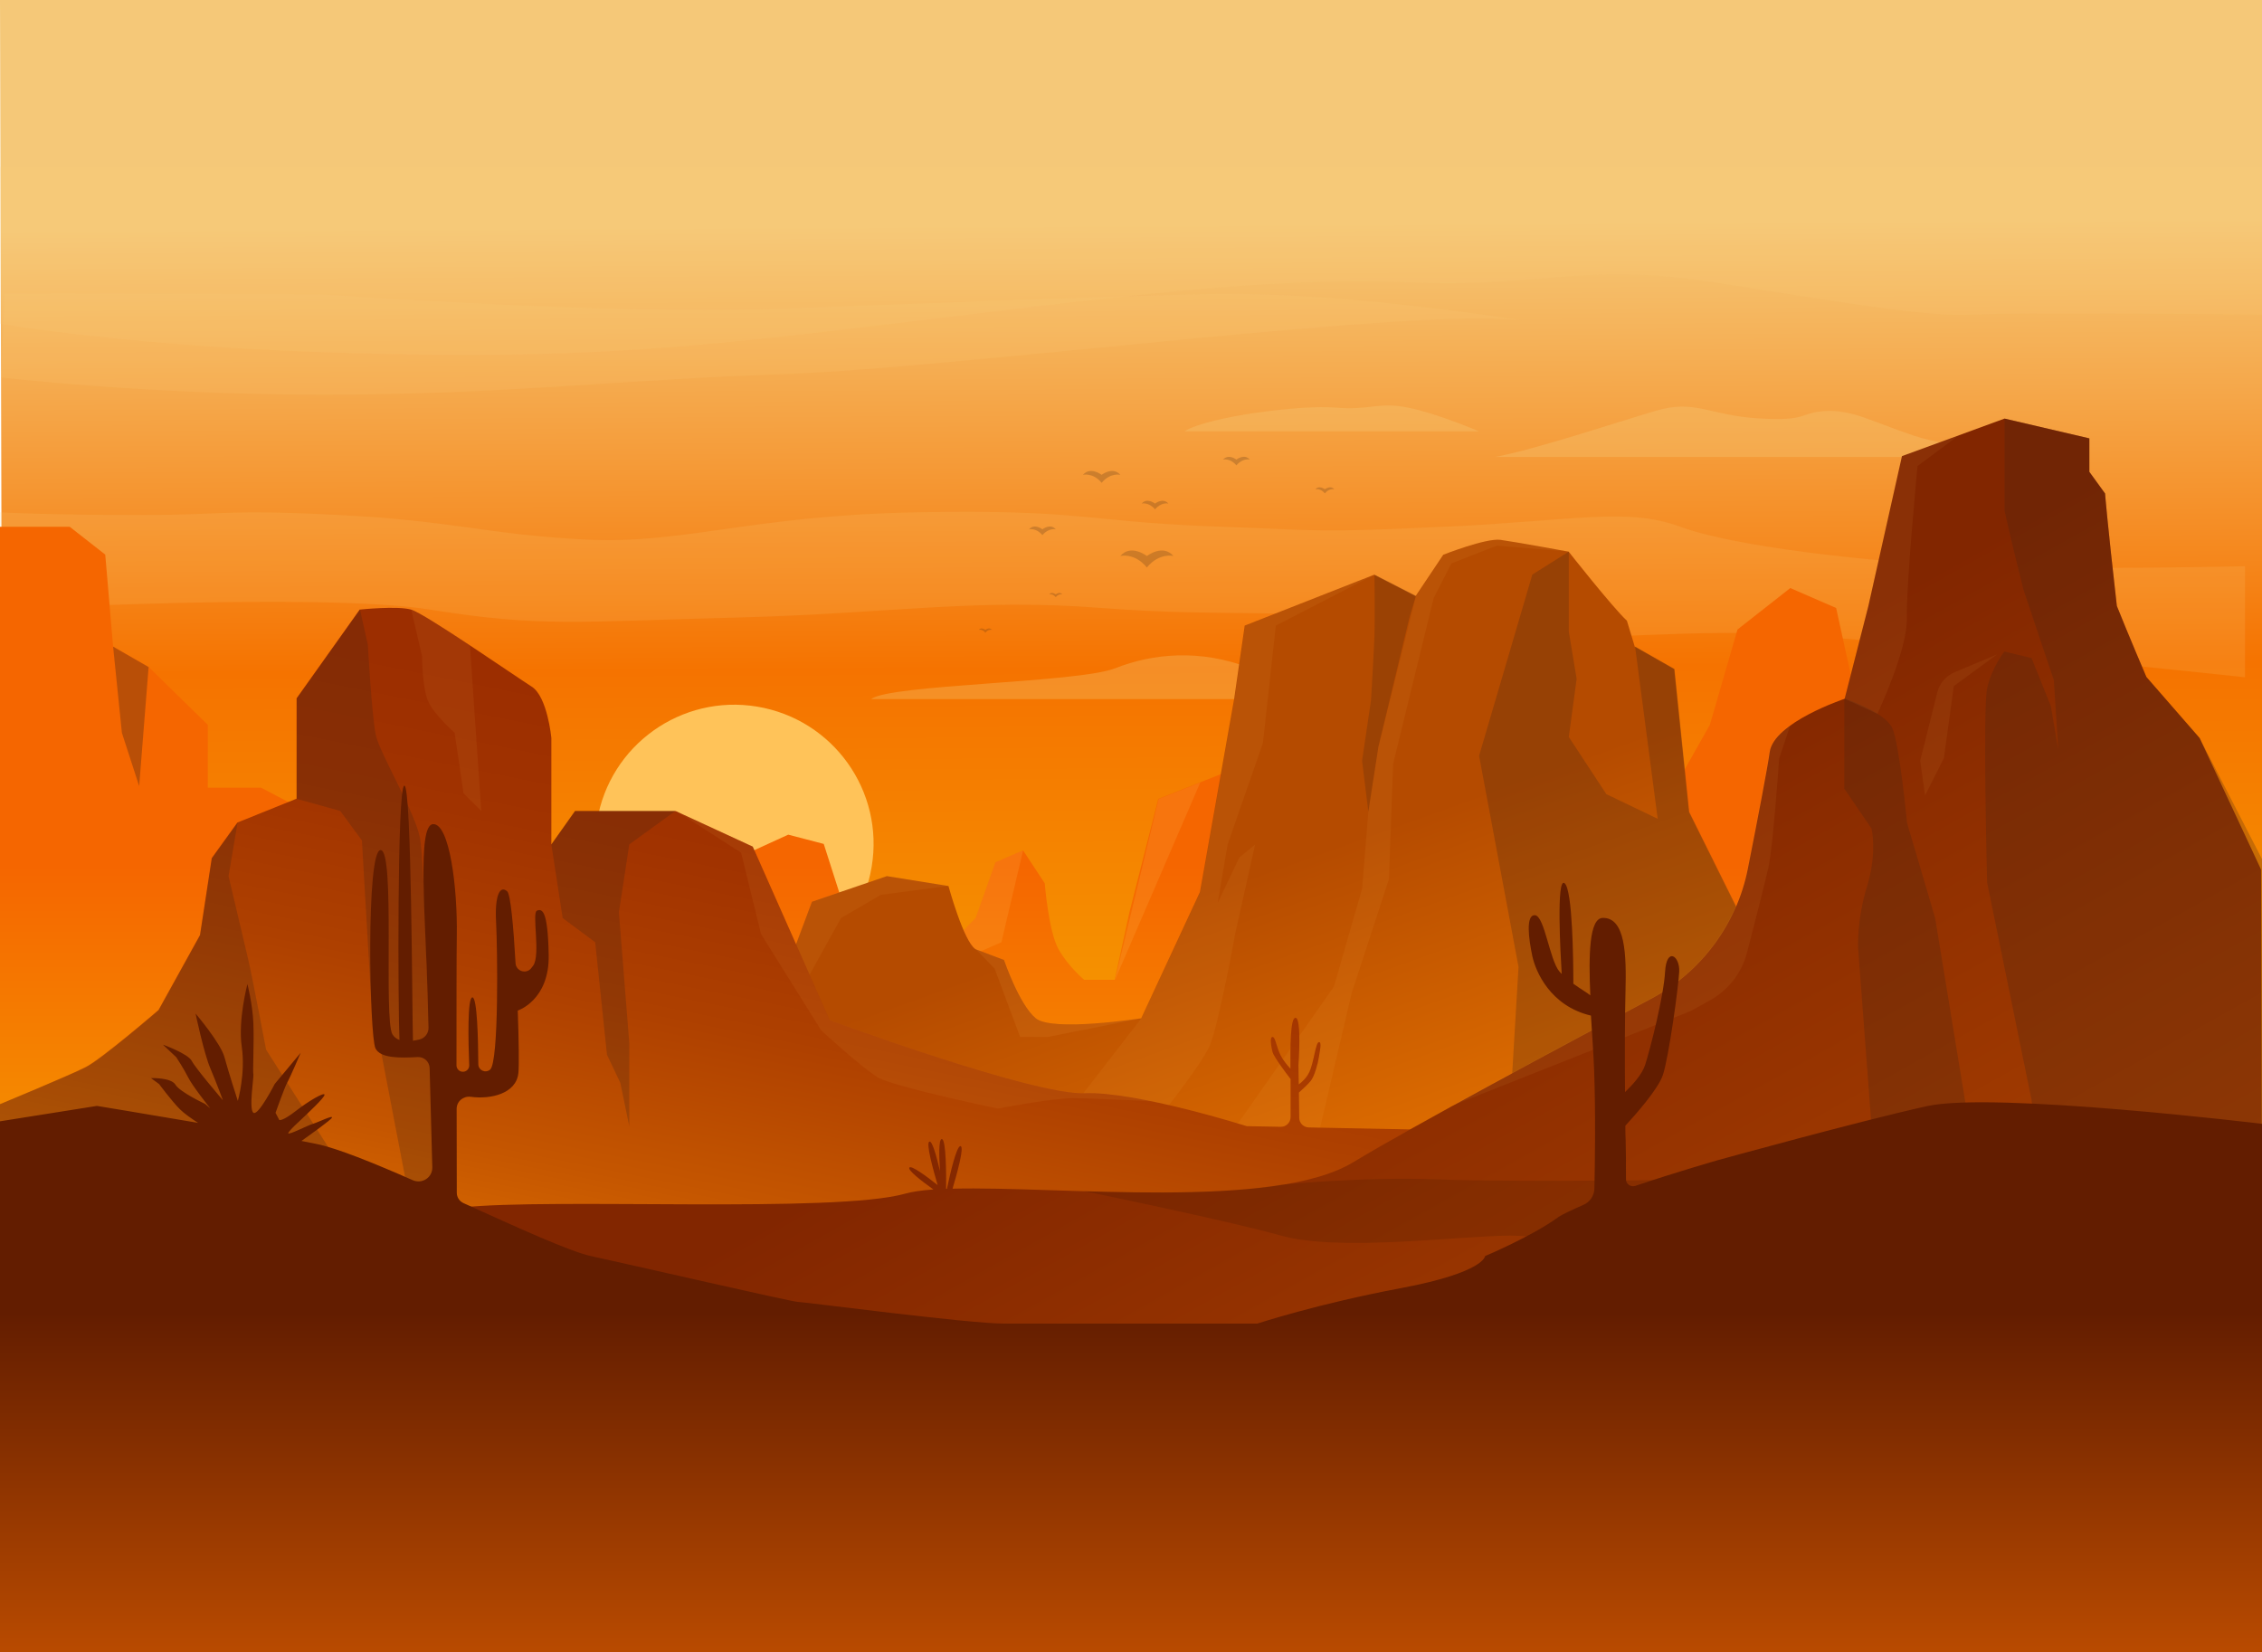 <?xml version="1.0" encoding="utf-8"?>
<!-- Generator: Adobe Illustrator 25.4.1, SVG Export Plug-In . SVG Version: 6.00 Build 0)  -->
<svg version="1.1" id="Layer_1" xmlns="http://www.w3.org/2000/svg" xmlns:xlink="http://www.w3.org/1999/xlink" x="0px" y="0px"
	 viewBox="0 0 1440 1051.8" style="enable-background:new 0 0 1440 1051.8;" xml:space="preserve">
<style type="text/css">
	.st0{fill:url(#SVGID_1_);}
	.st1{fill:url(#SVGID_00000000204440769866659550000018316368973117791661_);}
	.st2{opacity:0.32;fill:#F5C878;enable-background:new    ;}
	.st3{opacity:0.16;fill:#F5C878;enable-background:new    ;}
	.st4{fill:#FFC359;}
	.st5{opacity:0.56;fill:#422416;fill-opacity:0.4;enable-background:new    ;}
	.st6{fill:url(#SVGID_00000143614396492477718290000015085674792485660080_);}
	.st7{opacity:0.33;fill:#422416;enable-background:new    ;}
	.st8{opacity:0.16;fill:#FFC359;enable-background:new    ;}
	.st9{fill:url(#SVGID_00000013175525009706195690000002605071500885236397_);}
	.st10{opacity:7.000000e-02;fill:#FFC359;enable-background:new    ;}
	.st11{opacity:9.000000e-02;fill:#FFC359;enable-background:new    ;}
	.st12{opacity:0.22;fill:#422416;enable-background:new    ;}
	.st13{opacity:0.26;fill:#422416;enable-background:new    ;}
	.st14{fill:url(#SVGID_00000052783716477924985330000017087241232650484618_);}
	.st15{fill:url(#SVGID_00000085218143826542481320000011653259642751144610_);}
	.st16{opacity:0.11;enable-background:new    ;}
	.st17{fill:url(#SVGID_00000155127870105573210860000015024441396096337024_);}
</style>
<linearGradient id="SVGID_1_" gradientUnits="userSpaceOnUse" x1="709.757" y1="463.053" x2="709.757" y2="1099.737" gradientTransform="matrix(1 0 0 -1 0 1212)">
	<stop  offset="0" style="stop-color:#F59D00"/>
	<stop  offset="1" style="stop-color:#F57300"/>
</linearGradient>
<path class="st0" d="M1416.6,28.4H2.9v1023.6h1413.7V28.4z"/>
<linearGradient id="SVGID_00000012430533909430883380000010759603275171624101_" gradientUnits="userSpaceOnUse" x1="721.441" y1="505.82" x2="721.441" y2="1069.035" gradientTransform="matrix(1 -5.177066e-03 -5.177066e-03 -1 3.577 1215.68)">
	<stop  offset="0" style="stop-color:#F59D00"/>
	<stop  offset="0.498" style="stop-color:#F57300"/>
	<stop  offset="1" style="stop-color:#F5C878"/>
</linearGradient>
<path style="fill:url(#SVGID_00000012430533909430883380000010759603275171624101_);" d="M1440,0H0l2.9,1051.9H1440V0z"/>
<path class="st2" d="M554.6,445.1h498.8c0,0-68.1-6.6-96.4-10.4c-28.3-3.8-67.9-8.1-94.2-9.3c-26.4-1.1-34.9,12.4-66.9,0
	c-32-12.4-62.2-9.3-85.8,0C686.6,434.8,565.9,435.7,554.6,445.1z"/>
<path class="st3" d="M0,326.2c0,0,30.6,1.7,88.4,1.7c57.8,0,52.8-3.8,127.6,0c74.8,3.8,93.6,12.4,156.4,15.6s104.8-15.2,210.1-17.3
	c105.3-2.1,110.3,5.9,187,8.8s66.6,4.1,149.5,0.4c82.9-3.8,116.9-12.6,150.8,0c33.9,12.6,121.3,22.6,183.8,25.1
	c62.5,2.5,175.6,0,175.6,0v70.7c0,0-233.7-25.1-305.4-27.8c-71.6-2.7-128.3,8.9-215.6-4.4c-87.3-13.3-125-5.5-206.6-11.9
	c-81.7-6.4-134.5,3.6-233.7,6.1c-99.3,2.5-123.1,6.3-193.5-5C204,376.9,0,388.2,0,388.2V326.2z"/>
<path class="st3" d="M0.7,240.3c0,0,92.7,11,205.8,11c113.1,0,184.7-9.4,294-13.2c109.3-3.8,407.1-43.3,469.3-33.9
	c0,0-113.7-18.8-199.2-17c-85.4,1.9-165.9,5.7-277.4,9.4c-111.5,3.8-289.6-9.3-289.6-9.3L2.9,186.8L0.7,240.3z"/>
<path class="st3" d="M0,206.1c0,0,85.8,15.1,225.3,18.8c139.5,3.8,207.5-2.5,343.1-18.8s238.1-30.1,327.4-26.4
	c89.2,3.8,110-13.2,194.8,0c84.8,13.2,136.5,22.3,165.3,20.6c28.8-1.8,184.2,0,184.2,0v-94.1H0V206.1z"/>
<path class="st2" d="M952,290.9c0,0,144.2,0,179.1,0s174.4,0,174.4,0s-61.3-4.8-87.7-13.7c-26.4-8.9-38.6-16.4-55.6-15.5
	c-17,0.9-10.4,6.6-42.4,4.7c-32-1.9-40.5-12.4-66-4.8S977.4,286.1,952,290.9z"/>
<path class="st2" d="M754,274.6h187.5c0,0-26.4-11.3-45.2-15.1c-18.8-3.8-24.5,1.9-46.2,0C828.5,257.6,769.1,265.2,754,274.6z"/>
<path class="st4" d="M554.9,551.9c8.1-48.3-24.5-93.9-72.8-102c-48.3-8.1-94,24.5-102,72.8c-8.1,48.3,24.5,93.9,72.8,102
	C501.2,632.8,546.9,600.2,554.9,551.9z"/>
<path class="st5" d="M730.1,354c0,0,10.2-7.9,16.9,0c0,0-9-2.3-16.9,7.3c-7.9-9.6-16.9-7.3-16.9-7.3
	C719.9,346.1,730.1,354,730.1,354z"/>
<path class="st5" d="M663.6,337c0,0,5.1-4,8.5,0c0,0-4.5-1.1-8.5,3.7c-4-4.8-8.5-3.7-8.5-3.7C658.5,333,663.6,337,663.6,337z"/>
<path class="st5" d="M787.1,292.6c0,0,5.1-4,8.5,0c0,0-4.5-1.1-8.5,3.7c-4-4.8-8.5-3.7-8.5-3.7C782.1,288.7,787.1,292.6,787.1,292.6
	z"/>
<path class="st5" d="M843.4,311.5c0,0,3.6-2.8,6,0c0,0-3.2-0.8-6,2.6c-2.8-3.4-6-2.6-6-2.6C839.8,308.7,843.4,311.5,843.4,311.5z"/>
<path class="st5" d="M701.3,302.3c0,0,7.1-5.5,11.9,0c0,0-6.3-1.6-11.9,5.1c-5.5-6.7-11.9-5.1-11.9-5.1
	C694.2,296.8,701.3,302.3,701.3,302.3z"/>
<path class="st5" d="M735.3,320.6c0,0,5.1-4,8.5,0c0,0-4.5-1.1-8.5,3.7c-4-4.8-8.5-3.7-8.5-3.7C730.2,316.6,735.3,320.6,735.3,320.6
	z"/>
<path class="st5" d="M672.1,378.4c0,0,2.5-2,4.2,0c0,0-2.3-0.6-4.2,1.8c-2-2.4-4.2-1.8-4.2-1.8C669.5,376.4,672.1,378.4,672.1,378.4
	z"/>
<path class="st5" d="M627.3,401c0,0,2.5-2,4.2,0c0,0-2.3-0.6-4.2,1.8c-2-2.4-4.2-1.8-4.2-1.8C624.7,399,627.3,401,627.3,401z"/>
<linearGradient id="SVGID_00000146460967309833139880000013519175396389539495_" gradientUnits="userSpaceOnUse" x1="617.54" y1="416.088" x2="617.54" y2="661.038" gradientTransform="matrix(1 0 0 -1 0 1212)">
	<stop  offset="0" style="stop-color:#F59D00"/>
	<stop  offset="1" style="stop-color:#F56600"/>
</linearGradient>
<path style="fill:url(#SVGID_00000146460967309833139880000013519175396389539495_);" d="M0,335.4h44.4L67,353.1l5,58.5l22.6,13
	l37.7,36.9v40h33.9l76,39.9L444,557.8l57.8-26.4l22.6,5.9l27.7,86.6h30.4l38.6-39.4l12.6-35.5l17.6-7.6l13.8,21
	c0,0,2.4,30.5,8.7,41.8s16.4,19.6,16.4,19.6h19.4l9.4-43l18.4-72.2l73.4-29l6.3,57.7l43.6,50.7l152.4,7.1l75.4-133.6l17.6-60.7
	l33.6-26.4l29.2,12.7l25.1,114.4l41,102.7l-52.6,200.6H0V335.4z"/>
<path class="st7" d="M88.6,500.5l6-75.8l-22.6-13l5.6,54.9L88.6,500.5z"/>
<path class="st8" d="M651.3,541.4l-13.8,58.5l-55,24l38.6-39.4l12.6-35.5L651.3,541.4z"/>
<path class="st8" d="M709.8,623.9l54.3-125.7l-26.5,10.5L709.8,623.9z"/>
<linearGradient id="SVGID_00000107583380001824867170000001225073679951294861_" gradientUnits="userSpaceOnUse" x1="841.186" y1="336.208" x2="734.448" y2="632.678" gradientTransform="matrix(1 0 0 -1 0 1212)">
	<stop  offset="0" style="stop-color:#F58000"/>
	<stop  offset="1" style="stop-color:#B54B00"/>
</linearGradient>
<path style="fill:url(#SVGID_00000107583380001824867170000001225073679951294861_);" d="M493.3,637.2l23.6-63.1l47.7-16.3l39.2,6.3
	c0,0,9.6,35.2,17.2,40.2l18.2,6.9c0,0,9.6,28.3,20.2,37.1c10.6,8.8,67.1,0,67.1,0l37.4-80.4l21.8-123.1l6.7-46.5l82.4-32.4
	l26.4,13.6l17.6-26.3c0,0,27-10.7,36.4-9.5c9.4,1.3,43.4,7.5,43.4,7.5s27.7,35.2,37.1,44l5,16.5l25.1,14.3l9.4,91l122.5,246.9
	l-787.9,17.6L493.3,637.2z"/>
<path class="st10" d="M487.1,671.6l48.3-87.1l25.4-14.8l43-5.7l-39.2-6.3l-47.7,16.3l-23.6,63.1L462.8,690L487.1,671.6z"/>
<path class="st11" d="M649.4,660.2H667l59.7-11.9c0,0-56.5,8.8-67.1,0s-20.2-37.1-20.2-37.1l-18.2-6.9l12,12.4L649.4,660.2z"/>
<path class="st10" d="M785.9,444.7l-21.8,123.1l-37.4,80.4l-44.6,57.6l51.5,11.2c0,0,30.8-38,36.5-51.2
	c5.7-13.2,16.3-71.6,16.3-71.6l12.6-56.5l-10,8.2l-13.8,28.9l6.3-37.1L804,473l8.2-74.7l62.8-32.4l-82.4,32.4L785.9,444.7z"/>
<path class="st12" d="M875,365.8c0,0,0.3,30.1,0,39c-0.3,9-2.2,41-2.2,41l-5.7,38.6l4,32.4l6.4-41.4l19.8-82.4l4.1-13.7L875,365.8z"
	/>
<path class="st10" d="M871.1,516.9l-4,49l-17.9,62.2l-64.7,92.3l52.8,10.7l23.2-98.9l23.7-72.5l2.7-73.5l25.8-105.5l11.3-22
	l28.9-11.3l45.9,3.8c0,0-33.9-6.3-43.4-7.5c-9.4-1.3-36.4,9.5-36.4,9.5l-17.6,26.3l-23.9,96.1L871.1,516.9z"/>
<path class="st13" d="M975.5,365.8l-33.9,115.4l25.1,134.4l-9.1,153.6l240.3-5.4l-122.5-246.9l-9.4-91l-25.1-14.3l14.4,109.7
	l-32.7-15.7l-23.9-36.4l5-37l-5-30.1v-50.9L975.5,365.8z"/>
<linearGradient id="SVGID_00000154400276356750125240000005556734104352141456_" gradientUnits="userSpaceOnUse" x1="477.129" y1="389.903" x2="547.066" y2="735.98" gradientTransform="matrix(1 0 0 -1 0 1212)">
	<stop  offset="0" style="stop-color:#D46500"/>
	<stop  offset="0.157" style="stop-color:#C55600"/>
	<stop  offset="0.461" style="stop-color:#AE4000"/>
	<stop  offset="0.748" style="stop-color:#A13300"/>
	<stop  offset="1" style="stop-color:#9C2E00"/>
</linearGradient>
<path style="fill:url(#SVGID_00000154400276356750125240000005556734104352141456_);" d="M827.1,711.7l-0.2-16.1
	c2.1-1.9,5.9-5.4,7.5-7.4c2.4-2.8,4.7-11.5,5.2-15.1c0.5-3.5,2.1-9.9,0-9.6c-2.1,0.2-3.1,12.7-6.1,19.1c-1.8,3.7-4.6,6.3-6.7,7.8
	l-0.2-12.3c0,0,2.2-30.1-1.9-30.1c-3.3,0-3.3,18.8-3.2,32.4c-2-2.2-4.7-5.4-6.2-8.4c-2.8-5.4-3.3-11.8-5.2-11.8
	c-1.9,0-0.9,5.9,0,9.6c0.8,3,8.4,13.2,11.5,17.2c0,0.5,0,1,0,1.4v22.8c0,3.5-2.9,6.3-6.3,6.2l-21.6-0.4c0,0-70.6-22.3-103.3-21
	c-32.7,1.3-162.2-46.5-162.2-46.5l-49-110.5l-49-22.6h-64.1L351,537.6v-67.8c0,0-2.5-26.4-12.6-32.7c-10-6.3-67.9-46.5-76.7-49
	c-8.8-2.5-32.7,0-32.7,0l-40.2,56.5v63.9l-37.7,15.2l-16.3,22.6l-7.5,49l-26.4,47.7c0,0-36.4,31.4-46.5,36.4C44.4,684.6,0,703,0,703
	v85.9h911.4l87.3-67.8l-165.6-3.3C829.8,717.7,827.1,715,827.1,711.7z"/>
<path class="st13" d="M351,537.7l7.2,46.8l20.7,15.4l7.5,71.6l8.5,17.9l5.7,27.6v-53.1l-6.6-83.1l6.6-43.2l29.5-21.4h-64.1
	L351,537.7z"/>
<path class="st13" d="M188.9,508.6l27.7,7.7l13.8,18.8l5.9,101.7l23,120l30.2,18.3c0,0-8.8-46.6-10.7-58.2
	c-1.9-11.6-5.6-57.1-6.3-77.1c-0.7-20-2.5-89-5-105.4c-2.5-16.3-25.8-54.6-28.3-66.6c-2.5-11.9-5-57.1-5-57.1l-5-22.6l-40.2,56.5
	L188.9,508.6L188.9,508.6z"/>
<path class="st10" d="M272.9,447.2c4.2,8.5,16.5,19.3,16.5,19.3l5.7,38.6l11.3,11.2l-3.8-55l-3.4-50.4c-16.6-11-33-21.5-37.4-22.8
	l6.9,29.8C268.7,418,268.7,438.8,272.9,447.2z"/>
<path class="st13" d="M134.9,546.5l-7.5,49l-26.4,47.7c0,0-36.4,31.4-46.5,36.4C44.4,684.6,0,703,0,703v47l215.9-8.8l-46.5-72.9
	c0,0-8.8-46.5-11.3-57.1c-2.5-10.7-12.6-53.4-12.6-53.4l5.7-33.9L134.9,546.5z"/>
<path class="st10" d="M431.4,516.9l40.4,26l12.7,51.8l38.2,61.2c0,0,25.9,24,36.3,30.1c10.4,6.1,76.3,19.8,76.3,19.8
	s33.9-6.6,47.6-6.6c13.6,0,50.5,2,50.7,2c-16-3.3-31.9-5.7-43.3-5.3c-32.7,1.3-162.2-46.5-162.2-46.5l-49-110.5L431.4,516.9z"/>
<linearGradient id="SVGID_00000103267537918711605370000014503278180829554335_" gradientUnits="userSpaceOnUse" x1="1016.314" y1="-4.434" x2="703.242" y2="555.366" gradientTransform="matrix(1 0 0 -1 0 1212)">
	<stop  offset="0" style="stop-color:#BA4B00"/>
	<stop  offset="1" style="stop-color:#822600"/>
</linearGradient>
<path style="fill:url(#SVGID_00000103267537918711605370000014503278180829554335_);" d="M1400.3,469.9l-33.9-38.9
	c0,0-11.3-26.4-18.8-45.2c-6.3-55.3-7.5-71.6-7.5-71.6l-10-13.8v-21.3l-54-12.6l-65.3,23.9l-21.4,95.5l-15.1,59
	c0,0-45.2,15.1-47.7,33.9c-1.3,9.6-7.8,43.4-13.9,74.2c-7,35.5-29.7,66-61.7,83c-57.8,30.7-149.8,80-189.6,104
	c-50.8,30.7-186.6,15-255,16.8c2.8-9.5,7.6-26.6,5.1-27.1c-2.5-0.5-6.7,17.8-8.7,27.2c-0.2,0-0.4,0-0.5,0c0.1-7.6,0.1-32-2.8-31.7
	c-2,0.2-1.7,11-1.1,20.4c-2.1-9.1-4.9-19.3-6.7-18.8c-2.5,0.7,2.5,18.4,5.2,27.7c-7.6-6-16.9-12.8-18-11.1
	c-1.1,1.6,7.6,8.4,15.3,13.9c-7.3,0.5-13.5,1.4-18.1,2.7c-45,12.6-224.7,2.5-282.5,8.8c-57.8,6.3-290.4,58.3-290.4,58.3l0.1,75.6
	l1437.1,4.8l-1-353.9L1400.3,469.9z"/>
<path class="st13" d="M1174.1,444.7c0,0,25.8,8.5,30.5,18.8c4.7,10.4,9.4,60.3,9.4,60.3l17.9,60.6l21.7,132.5h-62.2l-8.5-113.1
	c0,0-1-17.9,5.7-39.6c6.6-21.7,2.8-36.7,2.8-36.7l-17.3-25.4V444.7z"/>
<path class="st10" d="M1076.1,643.8l12.3-6.8c11.8-6.5,20.5-17.6,23.8-30.7c4.9-18.8,11.6-45.1,13.5-53.6
	c3.1-13.8,6.9-69.7,6.9-69.7l7.2-21.6c-7.1,5-12.7,10.9-13.5,17.2c-1.3,9.6-7.8,43.4-13.9,74.2c-7,35.5-29.6,66-61.7,83
	c-36,19.1-85.1,45.4-126.7,68.3L1076.1,643.8z"/>
<path class="st10" d="M1213.9,393.4c-0.5-20.7,6.8-96.7,6.8-96.7l26.2-19.5l-36.2,13.2l-21.3,95.5l-15.1,59l20.9,9.6
	C1195,454.5,1214.4,414.1,1213.9,393.4z"/>
<path class="st13" d="M1440.6,548.1l-40.3-78.2l-33.9-38.9c0,0-11.3-26.4-18.8-45.2c-6.3-55.3-7.5-71.6-7.5-71.6l-10-13.8v-21.3
	l-54-12.6v58.7l5,21.7l7.1,28.7l19.3,57.5l2.8,44.3l-4.7-27.8l-12.3-30.6l-17.3-4.2c0,0-8.2,10.4-11,23.6c-2.8,13.2,0,123.4,0,123.4
	l28.3,138.5l5.7,50.9h83.9h60.3V557.8L1440.6,548.1z"/>
<path class="st10" d="M1271.4,416.6l-27.1,11.4c-5.5,2.3-9.6,7.1-11,12.8l-10.9,43.5l3.1,22.2l12-23.9l6.3-45.8L1271.4,416.6z"/>
<path class="st16" d="M690.3,758.4c0.4,0.1,88.2,18,125.4,28.3c37.3,10.4,113.6,0,145.7,0c32,0,84.8,13.2,84.8,13.2l47.1-49
	c0,0-128.2,1.9-177.2,0c-49-1.9-100.4,3.4-100.4,3.4C779.5,760.1,733.2,759.6,690.3,758.4z"/>
<linearGradient id="SVGID_00000073696581251591950370000004127037377705607331_" gradientUnits="userSpaceOnUse" x1="720" y1="-66.3" x2="720" y2="459.693" gradientTransform="matrix(1 0 0 -1 0 1212)">
	<stop  offset="0.425" style="stop-color:#BA4B00"/>
	<stop  offset="0.842" style="stop-color:#631D00"/>
</linearGradient>
<path style="fill:url(#SVGID_00000073696581251591950370000004127037377705607331_);" d="M1440,715.5c0,0-170.4-20.6-213.1-11.3
	c-42.7,9.4-133.5,34.5-133.5,34.5s-26.2,7.5-52.3,16.3c-3,1-6.1-1.2-6-4.3c0-10,0-19.6-0.2-24.6c-0.1-2.1-0.2-5.3-0.2-9.4
	c6.1-6.6,20.9-23.2,23.9-32.3c3.8-11.5,9.9-55.9,10.4-65.8c0.5-9.9-8-16-9,0c-0.9,16-9.4,49-12.7,59.4c-2,6.2-8.2,12.9-12.8,17.3
	c-0.2-22.2-0.1-49.8,0.3-64.1c0.6-23.2,0-47.1-14.5-46.8c-8.7,0.2-9,24.1-7.9,49.3c-2-1.7-6.3-4.1-10.8-7.4c0-13.4-0.4-60-5.6-64
	c-5.3-4.1-2.6,45.2-1.8,57.8c-0.5-0.5-0.9-1-1.4-1.5c-6.3-7.2-9.5-35.4-15.6-35.9c-6.1-0.5-4,15.3-1.7,26.1
	c2.1,9.7,11.4,31.7,37.3,37.8c0.7,11.8,1.6,23.6,2,34.1c1.1,28.8,0.5,61.6,0.2,76c-0.1,4.5-2.8,8.6-7,10.4
	c-5.8,2.5-13.6,6.1-16.1,7.9c-16.8,12.2-46.5,24.7-46.5,24.7s-0.3,10.4-53.5,20.4c-53.3,10-91.5,22.6-91.5,22.6s-137.8,0-161,0
	c-23.2,0-127.5-13.8-131.3-13.8c-3.8,0-104.3-23.2-131.9-29.2c-13.4-2.9-46.5-18-81.1-33.7c-2.6-1.2-4.3-3.7-4.3-6.6
	c0-12.8-0.1-32.2-0.1-53.4c0-4.8,4.2-8.3,9-7.7c12.6,1.7,28.9-1.9,30.3-15.1c0.5-4.4,0.3-20.8-0.4-39.8c0,0,20.2-6.5,19.7-35.3
	c-0.5-28.7-4.2-29.7-7.5-28.3c-3.3,1.4,2.4,27.8-2.3,34.9c-0.4,0.6-0.9,1.2-1.4,1.8c-3.2,3.9-9.6,1.8-9.9-3.3
	c-1.3-23.3-3.2-43.8-5.3-45.7c-4.7-4.2-8,2.8-7.1,19.3c0.9,16.5,1.9,89.5-3.8,94.2c-3,2.5-7.5,0.4-7.5-3.5
	c-0.1-15.5-0.7-42.7-3.8-42.5c-3.2,0.2-2.6,27.9-2,43.2c0.1,2.5-2.1,4.5-4.6,4.1l-0.1,0c-1.9-0.3-3.4-2-3.4-4
	c0-35.1,0-69.3,0.2-82.5c0.5-31.1-4.7-71.6-15.1-71.1s-4.7,58.9-3.3,114.9c0.1,4.8,0.2,9.7,0.4,14.6c0.1,3.5-2.2,6.7-5.7,7.6
	c-1.4,0.3-2.8,0.6-4.2,0.8c-0.6-17.3-0.8-162.7-5.5-162.4c-4.7,0.3-4,143.8-3.1,161.9c-1.9-0.7-3.4-1.8-4.5-3.6
	c-5.7-9.9,1.9-117.3-7.5-117.3c-9.4,0-7.1,118.2-3.3,126.2c3.1,6.5,15.8,6.2,26.9,5.6c4.1-0.2,7.5,3,7.6,7
	c0.6,24.3,1.3,47.4,1.7,63.1c0.2,6.5-6.4,10.9-12.4,8.3c-25.2-11.1-48.2-20.4-61.4-23.1c-2.8-0.6-6-1.2-9.5-1.9
	c6-4.3,18.7-13.3,19.4-14.8c0.9-1.9-8.5,2.8-11.8,3.8c-3.3,0.9-16,7.5-16,6.1c0-1.4,9-9.4,10.4-10.8c1.4-1.4,12.7-11.8,12.7-13.7
	c0-1.9-9.9,3.8-18.4,10.4c-8.5,6.6-10.4,5.7-10.4,5.7l-2.4-4.6c0,0,5.7-16.1,7.5-19.4c1.9-3.3,8.5-18.8,8.5-18.8l-16.5,19.8
	c0,0-10.4,20.3-13.5,18.4c-3.2-1.9,0.3-23.1-0.1-24.5c-0.5-1.4,0.5-20.3,0-32.5c-0.5-12.2-3.8-25-3.8-25s-6.1,23.1-3.6,39.9
	c2.5,16.9-2.5,34.5-2.5,34.5s-6.1-18.8-8.5-27.8s-18.4-27.8-18.4-27.8s5.2,25,9.4,34.9c4.2,9.9,8,20.3,8,20.3s-17.4-20.3-19.8-25
	c-2.4-4.7-18.4-10.4-18.4-10.4l8.5,8c0,0,4.7,7.1,7.5,12.7c2.8,5.7,14.1,19.8,14.1,19.8l-3.3-2.8c0,0-16-7.5-18.8-12.2
	c-2.8-4.7-15.6-4.2-15.6-4.2l5.2,3.8c0,0,8,10.8,13.2,16c2.8,2.8,7.7,6.2,11.6,8.7c-33.8-5.8-64.4-10.8-64.4-10.8L0,713.9v338h1440
	V715.5z"/>
</svg>
